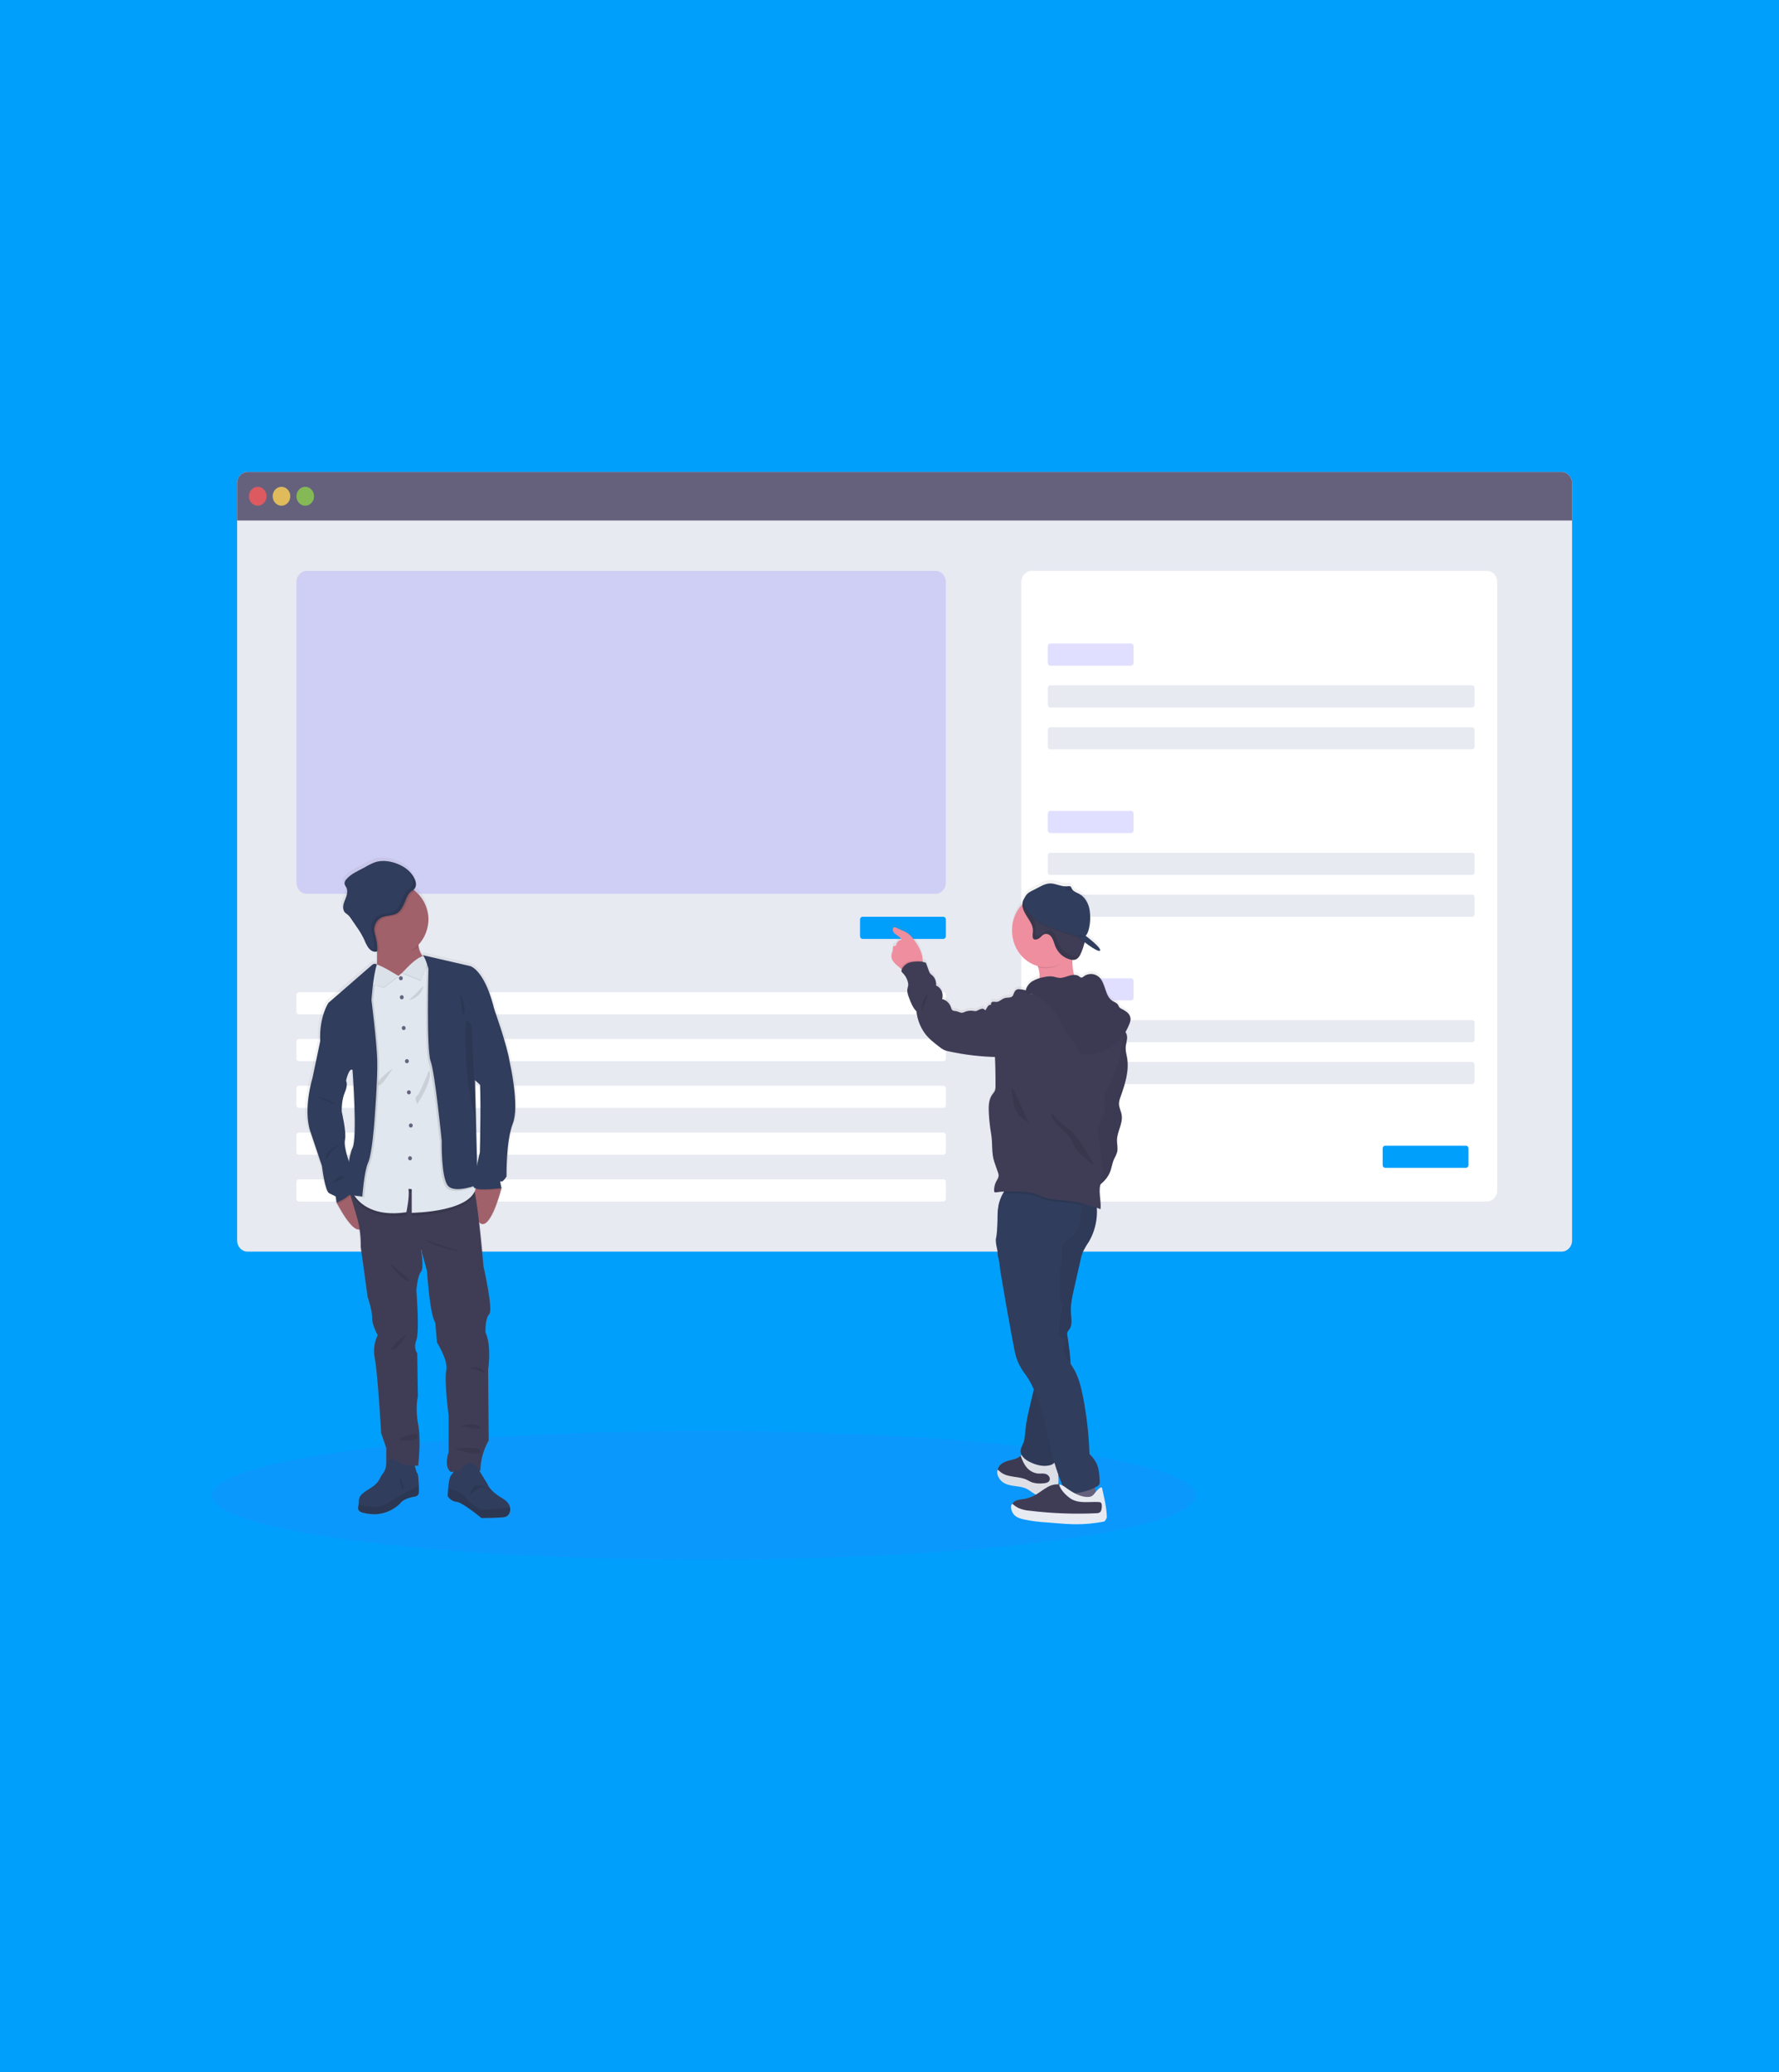 <svg width="705" height="821" viewBox="0 0 705 821" fill="none" xmlns="http://www.w3.org/2000/svg">
<rect width="705" height="821" fill="#009FFC"/>
<g clip-path="url(#clip0)">
<path opacity="0.1" d="M278.916 617.956C386.591 617.956 473.878 606.527 473.878 592.429C473.878 578.331 386.591 566.901 278.916 566.901C171.241 566.901 83.953 578.331 83.953 592.429C83.953 606.527 171.241 617.956 278.916 617.956Z" fill="#6C63FF"/>
<path d="M618.903 187H98.069C95.805 187 93.971 188.964 93.971 191.386V491.477C93.971 493.9 95.805 495.864 98.069 495.864H618.903C621.166 495.864 623 493.9 623 491.477V191.386C623 188.964 621.166 187 618.903 187Z" fill="#E8EAF2"/>
<path d="M622.995 191.386V206.214H93.965V191.386C93.965 190.81 94.071 190.239 94.277 189.707C94.484 189.174 94.786 188.69 95.167 188.283C95.548 187.875 96 187.552 96.498 187.332C96.996 187.112 97.529 186.999 98.068 187H618.897C619.435 186.999 619.968 187.112 620.466 187.332C620.963 187.553 621.415 187.876 621.796 188.283C622.177 188.691 622.478 189.174 622.684 189.707C622.89 190.239 622.995 190.81 622.995 191.386Z" fill="#65617D"/>
<path opacity="0.8" d="M102.133 200.349C104.062 200.349 105.626 198.675 105.626 196.61C105.626 194.545 104.062 192.872 102.133 192.872C100.204 192.872 98.641 194.545 98.641 196.61C98.641 198.675 100.204 200.349 102.133 200.349Z" fill="#FA5959"/>
<path opacity="0.8" d="M111.545 200.349C113.474 200.349 115.038 198.675 115.038 196.61C115.038 194.545 113.474 192.872 111.545 192.872C109.616 192.872 108.053 194.545 108.053 196.61C108.053 198.675 109.616 200.349 111.545 200.349Z" fill="#FED253"/>
<path opacity="0.8" d="M120.961 200.349C122.89 200.349 124.454 198.675 124.454 196.61C124.454 194.545 122.89 192.872 120.961 192.872C119.032 192.872 117.469 194.545 117.469 196.61C117.469 198.675 119.032 200.349 120.961 200.349Z" fill="#8CCF4D"/>
<path opacity="0.2" d="M370.743 226.174H121.567C119.303 226.174 117.469 228.138 117.469 230.561V349.717C117.469 352.14 119.303 354.104 121.567 354.104H370.743C373.006 354.104 374.841 352.14 374.841 349.717V230.561C374.841 228.138 373.006 226.174 370.743 226.174Z" fill="#6C63FF"/>
<path d="M373.828 393.112H118.481C117.922 393.112 117.469 393.597 117.469 394.196V400.807C117.469 401.405 117.922 401.89 118.481 401.89H373.828C374.387 401.89 374.841 401.405 374.841 400.807V394.196C374.841 393.597 374.387 393.112 373.828 393.112Z" fill="white"/>
<path d="M373.828 411.644H118.481C117.922 411.644 117.469 412.129 117.469 412.728V419.339C117.469 419.937 117.922 420.423 118.481 420.423H373.828C374.387 420.423 374.841 419.937 374.841 419.339V412.728C374.841 412.129 374.387 411.644 373.828 411.644Z" fill="white"/>
<path d="M373.828 430.17H118.481C117.922 430.17 117.469 430.655 117.469 431.254V437.865C117.469 438.464 117.922 438.949 118.481 438.949H373.828C374.387 438.949 374.841 438.464 374.841 437.865V431.254C374.841 430.655 374.387 430.17 373.828 430.17Z" fill="white"/>
<path d="M373.828 448.702H118.481C117.922 448.702 117.469 449.188 117.469 449.786V456.397C117.469 456.996 117.922 457.481 118.481 457.481H373.828C374.387 457.481 374.841 456.996 374.841 456.397V449.786C374.841 449.188 374.387 448.702 373.828 448.702Z" fill="white"/>
<path d="M373.828 467.229H118.481C117.922 467.229 117.469 467.714 117.469 468.312V474.924C117.469 475.522 117.922 476.007 118.481 476.007H373.828C374.387 476.007 374.841 475.522 374.841 474.924V468.312C374.841 467.714 374.387 467.229 373.828 467.229Z" fill="white"/>
<path d="M589.231 226.174H408.844C406.581 226.174 404.746 228.138 404.746 230.561V471.621C404.746 474.043 406.581 476.007 408.844 476.007H589.231C591.495 476.007 593.329 474.043 593.329 471.621V230.561C593.329 228.138 591.495 226.174 589.231 226.174Z" fill="white"/>
<path opacity="0.2" d="M448.226 254.958H416.237C415.678 254.958 415.225 255.444 415.225 256.042V262.653C415.225 263.252 415.678 263.737 416.237 263.737H448.226C448.785 263.737 449.239 263.252 449.239 262.653V256.042C449.239 255.444 448.785 254.958 448.226 254.958Z" fill="#6C63FF"/>
<path d="M583.362 271.535H416.237C415.678 271.535 415.225 272.021 415.225 272.619V279.23C415.225 279.829 415.678 280.314 416.237 280.314H583.362C583.921 280.314 584.374 279.829 584.374 279.23V272.619C584.374 272.021 583.921 271.535 583.362 271.535Z" fill="#E8EAF2"/>
<path d="M583.362 288.118H416.237C415.678 288.118 415.225 288.603 415.225 289.202V295.813C415.225 296.411 415.678 296.897 416.237 296.897H583.362C583.921 296.897 584.374 296.411 584.374 295.813V289.202C584.374 288.603 583.921 288.118 583.362 288.118Z" fill="#E8EAF2"/>
<path opacity="0.2" d="M448.226 321.271H416.237C415.678 321.271 415.225 321.757 415.225 322.355V328.966C415.225 329.565 415.678 330.05 416.237 330.05H448.226C448.785 330.05 449.239 329.565 449.239 328.966V322.355C449.239 321.757 448.785 321.271 448.226 321.271Z" fill="#6C63FF"/>
<path d="M583.362 337.854H416.237C415.678 337.854 415.225 338.339 415.225 338.938V345.549C415.225 346.147 415.678 346.633 416.237 346.633H583.362C583.921 346.633 584.374 346.147 584.374 345.549V338.938C584.374 338.339 583.921 337.854 583.362 337.854Z" fill="#E8EAF2"/>
<path d="M583.362 354.431H416.237C415.678 354.431 415.225 354.916 415.225 355.514V362.126C415.225 362.724 415.678 363.209 416.237 363.209H583.362C583.921 363.209 584.374 362.724 584.374 362.126V355.514C584.374 354.916 583.921 354.431 583.362 354.431Z" fill="#E8EAF2"/>
<path opacity="0.2" d="M448.226 387.59H416.237C415.678 387.59 415.225 388.075 415.225 388.674V395.285C415.225 395.884 415.678 396.369 416.237 396.369H448.226C448.785 396.369 449.239 395.884 449.239 395.285V388.674C449.239 388.075 448.785 387.59 448.226 387.59Z" fill="#6C63FF"/>
<path d="M583.362 404.167H416.237C415.678 404.167 415.225 404.652 415.225 405.251V411.862C415.225 412.46 415.678 412.946 416.237 412.946H583.362C583.921 412.946 584.374 412.46 584.374 411.862V405.251C584.374 404.652 583.921 404.167 583.362 404.167Z" fill="#E8EAF2"/>
<path d="M583.362 420.744H416.237C415.678 420.744 415.225 421.229 415.225 421.827V428.439C415.225 429.037 415.678 429.522 416.237 429.522H583.362C583.921 429.522 584.374 429.037 584.374 428.439V421.827C584.374 421.229 583.921 420.744 583.362 420.744Z" fill="#E8EAF2"/>
<path d="M580.935 453.903H548.946C548.387 453.903 547.934 454.388 547.934 454.987V461.598C547.934 462.196 548.387 462.682 548.946 462.682H580.935C581.495 462.682 581.948 462.196 581.948 461.598V454.987C581.948 454.388 581.495 453.903 580.935 453.903Z" fill="#009FFC"/>
<path d="M373.83 363.209H341.841C341.281 363.209 340.828 363.695 340.828 364.293V370.904C340.828 371.503 341.281 371.988 341.841 371.988H373.83C374.389 371.988 374.842 371.503 374.842 370.904V364.293C374.842 363.695 374.389 363.209 373.83 363.209Z" fill="#009FFC"/>
<path d="M353.801 379.465C354.306 380.205 354.911 380.86 355.596 381.409C356.046 381.805 356.501 382.206 356.978 382.556L357.396 382.854C357.379 382.879 357.365 382.906 357.353 382.934C357.24 383.152 357.197 383.404 357.23 383.651C357.332 383.949 357.52 384.206 357.765 384.385C358.88 385.493 359.632 386.957 359.908 388.559C360.074 389.488 359.49 390.48 359.528 391.426C359.612 392.351 359.842 393.255 360.208 394.098C360.936 396.088 361.713 398.146 363.175 399.597C363.52 402.792 364.67 405.826 366.502 408.376C368.039 410.486 370.091 412.074 372.11 413.639C372.75 414.188 373.448 414.656 374.189 415.033C374.854 415.293 375.541 415.485 376.24 415.606C382.171 416.894 388.194 417.634 394.243 417.819C394.415 421.673 394.488 425.53 394.463 429.39C394.496 430.025 394.412 430.66 394.217 431.26C393.917 431.824 393.557 432.349 393.145 432.825C391.758 434.798 391.688 437.464 391.806 439.929C391.942 442.815 392.255 445.689 392.744 448.53C393.37 452.166 392.797 456.185 394.002 459.643C394.479 461.007 394.956 462.378 395.427 463.742C395.587 464.125 395.683 464.534 395.711 464.952C395.711 465.853 395.176 466.615 394.747 467.395C394.152 468.529 393.863 469.817 393.911 471.116C393.906 471.263 393.942 471.409 394.013 471.535C394.168 471.758 394.485 471.741 394.747 471.695C395.813 471.532 396.885 471.427 397.961 471.38C397.764 471.637 397.585 471.91 397.425 472.194C397.168 472.676 396.941 473.176 396.745 473.691C396.36 474.549 396.057 475.446 395.84 476.369C395.801 476.502 395.77 476.638 395.749 476.776C395.69 477.051 395.636 477.349 395.593 477.607C395.364 479.235 395.271 480.881 395.315 482.527C395.165 485.594 395.02 488.794 394.742 489.734C394.351 491.059 394.838 493.175 395.32 495.199C395.345 496.595 395.581 497.977 396.017 499.293C396.055 500.744 396.211 502.188 396.483 503.61C398.136 513.591 399.9 523.555 401.775 533.501C401.941 534.362 402.102 535.222 402.31 536.07C403.007 538.835 404.227 541.417 405.894 543.656C407.36 545.641 408.617 547.793 409.644 550.072C409.536 550.611 409.424 551.156 409.301 551.695C408.229 556.454 406.858 561.145 406.371 566.03C406.178 567.968 406.124 569.964 405.407 571.764C405.042 572.676 404.507 573.541 404.432 574.533C404.389 575.161 404.527 575.788 404.828 576.328L404.474 576.638L404.276 576.81C402.916 577.957 401.095 578.203 399.418 578.673C397.741 579.144 395.942 580.084 395.422 581.867C395.388 581.978 395.361 582.091 395.342 582.205C395.036 583.845 395.963 585.588 397.27 586.552C398.663 587.578 400.398 587.894 402.091 588.129C403.784 588.364 405.498 588.53 407.014 589.338C408.326 590.032 409.429 591.173 410.817 591.678L411.068 591.752C410.752 591.953 410.442 592.148 410.115 592.326C408.678 593.121 407.126 593.651 405.524 593.891C403.917 594.126 401.978 594.241 401.148 595.749C400.468 596.993 400.961 598.679 401.941 599.665C402.921 600.651 404.282 601.087 405.594 601.385C408.599 602.016 411.642 602.42 414.7 602.595L417.668 602.842C420.566 603.077 423.469 603.318 426.383 603.329C429.975 603.342 433.56 603.008 437.096 602.332C437.236 602.344 437.376 602.323 437.507 602.268C437.638 602.213 437.755 602.127 437.85 602.017C437.945 601.906 438.014 601.773 438.053 601.629C438.093 601.485 438.101 601.333 438.076 601.185C438.013 597.289 437.571 593.411 436.758 589.614C436.512 588.467 435.06 590.032 434.252 591.013C434.139 590.439 434.021 589.866 433.882 589.333L434.519 589.012C435.006 588.813 435.417 588.445 435.687 587.968C435.817 587.583 435.859 587.17 435.81 586.764C435.693 584.264 435.548 581.672 434.439 579.476C433.716 578.162 432.813 576.972 431.761 575.944C431.508 568.081 430.612 560.257 429.083 552.561C428.263 548.645 427.245 544.683 425.129 541.368C424.862 540.956 424.594 540.543 424.288 540.124C424.06 536.357 423.634 532.607 423.014 528.891C422.89 528.401 422.89 527.885 423.014 527.395C423.216 526.974 423.476 526.587 423.785 526.248C425.06 524.488 424.54 521.988 424.39 519.763C424.181 516.575 424.883 513.404 425.585 510.29L428.172 498.771C428.383 497.679 428.688 496.61 429.083 495.577C429.763 494.178 430.542 492.836 431.413 491.563C433.829 487.488 434.966 482.693 434.659 477.877C435.152 478.066 435.639 478.255 436.121 478.45C436.485 475.233 435.216 471.569 436.121 468.559C437.68 467.344 438.937 465.74 439.785 463.886C440.497 462.166 440.696 460.273 441.44 458.588C441.858 457.636 442.447 456.764 442.694 455.721C443.058 454.195 442.597 452.59 442.619 451.013C442.667 447.573 444.986 444.402 444.488 441.019C444.247 439.413 443.374 437.917 443.417 436.288C443.489 435.405 443.697 434.541 444.033 433.731C445.8 428.737 447.531 423.41 446.631 418.163C446.4 416.816 445.993 415.48 446.063 414.115C446.138 412.55 446.829 411.03 446.598 409.477C446.512 408.886 446.289 408.329 445.95 407.854C446.582 406.815 447.12 405.715 447.557 404.568C447.847 403.911 447.992 403.191 447.98 402.464C447.919 401.969 447.765 401.493 447.527 401.063C447.29 400.634 446.974 400.26 446.598 399.964C445.843 399.385 445.035 398.888 444.188 398.479C443.922 398.352 443.684 398.169 443.486 397.94C443.335 397.681 443.203 397.411 443.09 397.131C442.619 396.254 441.59 395.985 440.787 395.451C437.867 393.542 438.146 388.628 435.655 386.117C434.807 385.303 433.725 384.824 432.588 384.76C431.451 384.695 430.328 385.048 429.404 385.761C429.169 386.018 428.859 386.182 428.525 386.225C428.203 386.156 427.907 385.986 427.674 385.738C427.054 385.291 426.315 385.072 425.569 385.113C425.111 383.157 424.912 381.142 424.979 379.127H425.204C425.499 379.137 425.793 379.1 426.078 379.018C427.358 378.622 428.086 377.2 428.611 375.881C429.064 374.766 429.44 373.616 429.736 372.441C429.763 372.326 429.784 372.217 429.811 372.103C432.264 373.949 435.114 375.881 435.8 375.474C437.053 374.735 430.175 369.494 430.175 369.494C430.984 368.725 431.434 367.338 431.638 366.111C432.124 363.673 432.142 361.154 431.691 358.708C431.156 356.294 429.8 353.995 427.743 352.865C426.833 352.361 425.729 352.017 425.065 351.243C424.964 351.128 424.876 351.001 424.803 350.864C424.766 350.799 424.732 350.732 424.701 350.664C424.631 350.45 424.533 350.247 424.412 350.062C424.037 349.591 423.34 349.735 422.805 349.809H422.617H422.467H422.312C420.271 349.855 418.294 348.634 416.232 348.634C413.972 348.634 412.043 350.039 410.056 351.002C409.654 351.197 409.274 351.375 408.915 351.575C407.667 352.2 406.687 352.86 406.06 354.362C405.664 354.86 405.38 355.448 405.23 356.082C405.168 356.372 405.132 356.668 405.123 356.965C403.407 358.783 402.171 361.055 401.541 363.549C400.91 366.044 400.907 368.673 401.532 371.169C402.157 373.665 403.388 375.94 405.099 377.762C406.811 379.585 408.942 380.891 411.277 381.547C411.326 381.69 411.379 381.833 411.422 381.982C411.831 383.3 412.032 384.682 412.017 386.071C412.017 386.168 412.017 386.266 412.017 386.369C410.977 386.632 409.981 387.065 409.065 387.653C407.896 388.393 407.012 389.553 406.569 390.927C406.542 391.036 406.515 391.139 406.494 391.237C405.767 390.981 405.009 390.842 404.244 390.824C403.899 390.772 403.548 390.8 403.214 390.907C402.88 391.014 402.572 391.197 402.31 391.443C402.135 391.676 402.01 391.949 401.946 392.24C401.684 392.498 401.636 392.951 401.448 393.295C400.875 394.373 399.38 394.018 398.234 394.316C397.013 394.637 396.049 395.864 394.795 395.87C394.317 395.791 393.831 395.772 393.349 395.813C392.878 395.939 392.508 396.633 392.867 396.959C392.585 396.928 392.301 396.981 392.045 397.113C391.79 397.245 391.574 397.449 391.421 397.705C391.072 398.186 390.847 398.76 390.462 399.213C390.297 398.966 390.068 398.775 389.804 398.665C389.539 398.555 389.25 398.53 388.973 398.594C388.418 398.724 387.886 398.949 387.398 399.259C387.18 399.383 386.945 399.471 386.701 399.517C386.417 399.536 386.132 399.509 385.855 399.436C384.51 399.196 383.128 399.396 381.891 400.01C380.82 400.583 379.749 399.545 378.549 399.465C378.109 399.491 377.676 399.346 377.327 399.058C377.102 398.757 376.944 398.403 376.867 398.026C376.597 397.198 376.133 396.458 375.52 395.877C374.906 395.295 374.164 394.892 373.364 394.706C373.676 393.651 373.602 392.508 373.158 391.509C372.713 390.509 371.931 389.728 370.969 389.322C371.047 388.565 370.951 387.8 370.69 387.093C370.429 386.385 370.01 385.757 369.469 385.262C369.205 385.073 368.954 384.862 368.719 384.631C368.401 384.229 368.164 383.761 368.023 383.255C367.666 382.254 367.309 381.25 366.952 380.245C366.486 380.142 366.116 379.935 365.672 379.855C365.672 379.752 365.672 379.649 365.672 379.545C365.658 378.516 365.495 377.494 365.19 376.518C364.643 374.933 363.878 373.444 362.918 372.103C361.906 370.583 360.776 369.092 359.271 368.175C358.767 367.887 358.249 367.63 357.717 367.407L354.98 366.197C354.823 366.118 354.654 366.071 354.482 366.059C353.743 366.059 353.609 367.275 354.026 367.928C354.862 369.242 356.737 369.609 357.267 371.099C356.822 371.116 356.393 371.283 356.042 371.576C355.69 371.87 355.435 372.275 355.312 372.734C355.291 372.976 355.2 373.205 355.05 373.387C354.809 373.599 354.428 373.479 354.155 373.639C353.668 373.915 353.882 374.695 353.828 375.285C353.71 375.797 353.544 376.295 353.33 376.77C353.215 377.228 353.197 377.709 353.279 378.175C353.361 378.642 353.539 379.083 353.801 379.465ZM419.419 584.895L419.355 583.989C419.414 584.149 419.468 584.316 419.526 584.476C420.009 585.829 420.544 587.167 421.133 588.49L421.032 588.438C420.617 588.234 420.177 588.099 419.725 588.037C419.607 588.037 419.484 588.008 419.36 588.002C419.519 586.975 419.539 585.928 419.419 584.895Z" fill="url(#paint0_linear)"/>
<path d="M412 387.24C411.947 389.379 411.272 391.455 411.165 393.588C417.057 393.903 422.858 390.847 428.681 391.782C427.074 390.635 426.185 388.622 425.67 386.621C425.017 384.039 424.823 381.349 425.097 378.691C425.112 378.543 425.135 378.395 425.167 378.25C425.386 377.206 425.944 375.727 425.794 374.901C425.595 373.811 424.637 374.029 423.774 374.092C421.14 374.304 418.519 374.666 415.921 375.176C415.241 375.302 408.647 377.063 408.551 376.896C409.707 378.886 410.663 381 411.406 383.204C411.811 384.505 412.012 385.869 412 387.24Z" fill="#EE8E9E"/>
<path d="M353.801 380.629C354.304 381.37 354.909 382.026 355.595 382.573C356.045 382.963 356.501 383.364 356.977 383.72C357.833 384.423 358.852 384.865 359.923 384.998C361.322 385.101 364.3 384.218 365.173 382.934C365.538 382.288 365.712 381.538 365.671 380.784C365.657 379.76 365.494 378.744 365.189 377.774C364.642 376.194 363.877 374.711 362.918 373.376C361.905 371.868 360.775 370.382 359.27 369.471C358.768 369.182 358.249 368.927 357.717 368.708L354.979 367.493C354.823 367.413 354.654 367.367 354.481 367.355C353.742 367.355 353.608 368.565 354.026 369.213C354.862 370.52 356.736 370.887 357.267 372.372C356.822 372.384 356.392 372.549 356.041 372.84C355.689 373.132 355.433 373.537 355.312 373.995C355.291 374.237 355.199 374.466 355.049 374.649C354.808 374.855 354.428 374.74 354.154 374.895C353.667 375.17 353.881 375.95 353.828 376.535C353.708 377.045 353.541 377.54 353.33 378.014C353.223 378.46 353.209 378.926 353.291 379.378C353.372 379.83 353.547 380.258 353.801 380.629Z" fill="#EE8E9E"/>
<path d="M434.952 595.13C434.497 594.648 433.758 594.728 433.126 594.837C429.72 595.405 426.278 595.694 422.831 595.703C422.402 593.455 423.65 591.265 424.052 589.012C424.107 588.42 424.245 587.84 424.459 587.291C424.946 586.294 426.066 585.841 427.062 585.611C428.91 585.193 431.803 584.465 432.837 586.454C434.074 588.88 434.47 592.429 434.952 595.13Z" fill="#65617D"/>
<path d="M397.313 586.603C398.706 587.624 400.441 587.939 402.134 588.174C403.827 588.41 405.541 588.576 407.057 589.373C408.369 590.067 409.472 591.202 410.86 591.701C412.151 592.082 413.511 592.106 414.813 591.77C416.372 591.454 418.027 590.846 418.873 589.407C419.623 588.123 419.543 586.5 419.441 584.992C419.318 583.272 419.205 581.552 419.087 579.872C419.09 579.438 418.987 579.011 418.787 578.633C417.663 576.873 414.92 579.367 413.431 579.367C411.106 579.367 408.61 578.014 406.933 576.363C406.786 576.2 406.616 576.063 406.43 575.955C405.766 575.64 405.107 576.225 404.518 576.741L404.319 576.913C402.959 578.06 401.138 578.301 399.461 578.765C397.784 579.23 395.985 580.17 395.465 581.942C395.431 582.054 395.404 582.169 395.385 582.286C395.079 583.914 396.006 585.652 397.313 586.603Z" fill="#3F3D56"/>
<path opacity="0.05" d="M397.313 586.603C398.706 587.624 400.441 587.939 402.134 588.174C403.827 588.41 405.541 588.576 407.057 589.373C408.369 590.067 409.472 591.202 410.86 591.701C412.151 592.082 413.511 592.106 414.813 591.77C416.372 591.454 418.027 590.846 418.873 589.407C419.623 588.123 419.543 586.5 419.441 584.992C419.318 583.272 419.205 581.552 419.087 579.872C419.09 579.438 418.987 579.011 418.787 578.633C417.663 576.873 414.92 579.367 413.431 579.367C411.106 579.367 408.61 578.014 406.933 576.363C406.786 576.2 406.616 576.063 406.43 575.955C405.766 575.64 405.107 576.225 404.518 576.741L404.319 576.913C402.959 578.06 401.138 578.301 399.461 578.765C397.784 579.23 395.985 580.17 395.465 581.942C395.431 582.054 395.404 582.169 395.385 582.286C395.079 583.914 396.006 585.652 397.313 586.603Z" fill="black"/>
<path d="M397.313 587.177C398.706 588.197 400.441 588.513 402.134 588.748C403.827 588.983 405.541 589.149 407.057 589.946C408.369 590.64 409.472 591.775 410.86 592.274C412.151 592.655 413.511 592.679 414.813 592.343C416.471 591.966 417.927 590.913 418.873 589.407C419.623 588.123 419.543 586.5 419.441 584.992C419.318 583.272 419.205 581.552 419.087 579.872C419.09 579.438 418.987 579.011 418.787 578.633C417.663 576.873 414.92 579.367 413.431 579.367C411.106 579.367 408.61 578.014 406.933 576.363C406.786 576.2 406.616 576.063 406.43 575.955C405.766 575.64 405.107 576.225 404.518 576.741C404.899 578.017 405.439 579.232 406.125 580.353C406.686 581.298 407.437 582.096 408.323 582.692C409.208 583.287 410.207 583.663 411.245 583.794C412.285 583.874 413.351 583.656 414.358 583.943C415.365 584.229 416.297 585.33 415.965 586.374C415.632 587.418 414.384 587.618 413.372 587.676C411.959 587.849 410.527 587.74 409.151 587.354C408.326 587.062 407.544 586.575 406.773 586.208C403.361 584.7 399.059 585.543 396.247 582.991C395.98 582.729 395.691 582.492 395.385 582.286C394.645 583.937 396.006 586.225 397.313 587.177Z" fill="#E8EAF2"/>
<path opacity="0.05" d="M397.313 587.177C398.706 588.197 400.441 588.513 402.134 588.748C403.827 588.983 405.541 589.149 407.057 589.946C408.369 590.64 409.472 591.775 410.86 592.274C412.151 592.655 413.511 592.679 414.813 592.343C416.471 591.966 417.927 590.913 418.873 589.407C419.623 588.123 419.543 586.5 419.441 584.992C419.318 583.272 419.205 581.552 419.087 579.872C419.09 579.438 418.987 579.011 418.787 578.633C417.663 576.873 414.92 579.367 413.431 579.367C411.106 579.367 408.61 578.014 406.933 576.363C406.786 576.2 406.616 576.063 406.43 575.955C405.766 575.64 405.107 576.225 404.518 576.741C404.899 578.017 405.439 579.232 406.125 580.353C406.686 581.298 407.437 582.096 408.323 582.692C409.208 583.287 410.207 583.663 411.245 583.794C412.285 583.874 413.351 583.656 414.358 583.943C415.365 584.229 416.297 585.33 415.965 586.374C415.632 587.418 414.384 587.618 413.372 587.676C411.959 587.849 410.527 587.74 409.151 587.354C408.326 587.062 407.544 586.575 406.773 586.208C403.361 584.7 399.059 585.543 396.247 582.991C395.98 582.729 395.691 582.492 395.385 582.286C394.645 583.937 396.006 586.225 397.313 587.177Z" fill="black"/>
<path d="M434.288 475.566C435.373 481.272 434.342 487.207 431.411 492.114C430.54 493.386 429.761 494.728 429.081 496.128C428.687 497.154 428.382 498.218 428.171 499.304L425.583 510.772C424.882 513.869 424.18 517.022 424.389 520.193C424.539 522.406 425.058 524.895 423.784 526.644C423.476 526.984 423.216 527.37 423.012 527.79C422.889 528.279 422.889 528.793 423.012 529.281C424.319 537.601 425.289 546.3 422.927 554.35C420.784 561.649 420.661 569.734 418.839 577.125C418.691 578.065 418.3 578.941 417.709 579.654C417.221 580.09 416.636 580.386 416.011 580.514C413.333 581.202 410.494 580.399 407.976 579.155C406.219 578.283 404.323 576.753 404.473 574.683C404.548 573.702 405.084 572.836 405.448 571.93C406.166 570.153 406.219 568.163 406.412 566.236C406.9 561.403 408.292 556.73 409.342 551.999C410.392 547.269 411.11 542.326 410.221 537.555C408.402 527.689 405.487 518.091 401.538 508.966C401.367 508.481 401.096 508.044 400.745 507.687C400.341 507.436 399.958 507.148 399.599 506.827C399.317 506.378 399.134 505.866 399.063 505.331C398.672 503.823 397.51 502.71 396.728 501.38C394.756 498.031 395.383 493.742 395.458 489.786C395.528 485.944 395.008 482.062 395.597 478.267C396.187 474.471 398.217 470.589 401.634 469.402C403.327 468.828 405.159 468.949 406.932 469.132C416.359 470.13 425.476 471.953 434.288 475.566Z" fill="#303D5C"/>
<path opacity="0.05" d="M434.288 475.566C435.373 481.272 434.342 487.207 431.411 492.114C430.54 493.386 429.761 494.728 429.081 496.128C428.687 497.154 428.382 498.218 428.171 499.304L425.583 510.772C424.882 513.869 424.18 517.022 424.389 520.193C424.539 522.406 425.058 524.895 423.784 526.644C423.476 526.984 423.216 527.37 423.012 527.79C422.889 528.279 422.889 528.793 423.012 529.281C424.319 537.601 425.289 546.3 422.927 554.35C420.784 561.649 420.661 569.734 418.839 577.125C418.691 578.065 418.3 578.941 417.709 579.654C417.221 580.09 416.636 580.386 416.011 580.514C413.333 581.202 410.494 580.399 407.976 579.155C406.219 578.283 404.323 576.753 404.473 574.683C404.548 573.702 405.084 572.836 405.448 571.93C406.166 570.153 406.219 568.163 406.412 566.236C406.9 561.403 408.292 556.73 409.342 551.999C410.392 547.269 411.11 542.326 410.221 537.555C408.402 527.689 405.487 518.091 401.538 508.966C401.367 508.481 401.096 508.044 400.745 507.687C400.341 507.436 399.958 507.148 399.599 506.827C399.317 506.378 399.134 505.866 399.063 505.331C398.672 503.823 397.51 502.71 396.728 501.38C394.756 498.031 395.383 493.742 395.458 489.786C395.528 485.944 395.008 482.062 395.597 478.267C396.187 474.471 398.217 470.589 401.634 469.402C403.327 468.828 405.159 468.949 406.932 469.132C416.359 470.13 425.476 471.953 434.288 475.566Z" fill="black"/>
<path d="M396.059 499.683C396.09 501.178 396.248 502.667 396.53 504.132C398.183 514.071 399.947 523.981 401.822 533.863C401.988 534.723 402.149 535.583 402.358 536.42C403.054 539.173 404.274 541.742 405.941 543.966C413.741 554.373 414.415 569.482 418.642 582.033C418.931 582.882 419.215 583.754 419.52 584.574C420.284 586.7 421.155 588.781 422.129 590.806C422.243 591.101 422.427 591.358 422.665 591.552C422.929 591.69 423.223 591.749 423.516 591.724C427.323 591.748 431.084 590.834 434.508 589.052C434.994 588.855 435.406 588.49 435.676 588.014C435.805 587.631 435.847 587.22 435.799 586.815C435.681 584.327 435.536 581.752 434.428 579.562C433.703 578.256 432.8 577.074 431.749 576.053C431.497 568.231 430.601 560.449 429.071 552.796C428.251 548.897 427.234 544.958 425.118 541.661C423.559 539.23 421.32 536.827 421.593 533.891C421.716 532.601 422.22 530.996 421.24 530.239C420.811 529.906 420.168 529.866 419.89 529.39C419.772 529.168 419.708 528.918 419.702 528.662C419.5 526.649 419.616 524.613 420.045 522.641C420.404 521.353 420.685 520.041 420.886 518.714C420.982 518.048 420.95 517.368 420.791 516.717C420.633 516.065 420.352 515.455 419.965 514.923C419.911 512.24 419.965 509.459 419.933 506.781C419.833 505.257 419.95 503.726 420.281 502.24C420.474 501.54 420.763 500.87 420.908 500.153C421.443 497.578 420.126 494.493 421.679 492.452C422.327 491.609 423.329 491.185 424.175 490.571C425.839 489.275 427.047 487.417 427.603 485.296C428.152 483.19 428.478 481.024 428.573 478.84C428.618 478.377 428.618 477.91 428.573 477.447C428.543 477.208 428.484 476.975 428.396 476.753C427.914 475.606 426.612 475.136 425.455 474.838C418.104 472.952 410.57 472.009 403.011 472.028C400.215 469.992 398.64 470.721 397.457 472.882C396.801 474.198 396.272 475.581 395.876 477.011C395.341 478.765 395.303 488.565 394.773 490.325C394.103 492.613 396.085 497.286 396.059 499.683Z" fill="#303D5C"/>
<path d="M446.619 410.497C446.823 412.04 446.132 413.553 446.083 415.084C446.014 416.449 446.421 417.773 446.651 419.098C447.551 424.322 445.821 429.614 444.053 434.58C443.718 435.386 443.51 436.246 443.437 437.126C443.389 438.748 444.262 440.233 444.509 441.833C445.007 445.199 442.687 448.364 442.639 451.77C442.639 453.341 443.078 454.935 442.714 456.455C442.38 457.439 441.96 458.387 441.461 459.287C440.716 460.961 440.518 462.865 439.805 464.557C438.525 467.619 435.772 469.614 433.147 471.437C431.658 470.904 430.046 470.291 429.226 468.84C428.865 468.128 428.633 467.35 428.541 466.546C427.973 463.06 428.005 459.499 428.005 455.961C427.956 452.919 428.107 449.876 428.455 446.856C428.991 443.008 430.153 439.304 430.989 435.526C432.06 430.755 432.596 425.83 434.202 421.254C435.643 417.24 437.893 413.628 440.255 410.176C441.161 408.857 441.862 406.971 443.625 407.275C444.374 407.414 445.064 407.799 445.601 408.376C446.137 408.953 446.493 409.694 446.619 410.497Z" fill="#3F3D56"/>
<path opacity="0.05" d="M446.619 410.497C446.823 412.04 446.132 413.553 446.083 415.084C446.014 416.449 446.421 417.773 446.651 419.098C447.551 424.322 445.821 429.614 444.053 434.58C443.718 435.386 443.51 436.246 443.437 437.126C443.389 438.748 444.262 440.233 444.509 441.833C445.007 445.199 442.687 448.364 442.639 451.77C442.639 453.341 443.078 454.935 442.714 456.455C442.38 457.439 441.96 458.387 441.461 459.287C440.716 460.961 440.518 462.865 439.805 464.557C438.525 467.619 435.772 469.614 433.147 471.437C431.658 470.904 430.046 470.291 429.226 468.84C428.865 468.128 428.633 467.35 428.541 466.546C427.973 463.06 428.005 459.499 428.005 455.961C427.956 452.919 428.107 449.876 428.455 446.856C428.991 443.008 430.153 439.304 430.989 435.526C432.06 430.755 432.596 425.83 434.202 421.254C435.643 417.24 437.893 413.628 440.255 410.176C441.161 408.857 441.862 406.971 443.625 407.275C444.374 407.414 445.064 407.799 445.601 408.376C446.137 408.953 446.493 409.694 446.619 410.497Z" fill="black"/>
<path opacity="0.1" d="M408.551 376.873C409.707 378.863 410.663 380.977 411.406 383.181C412.466 383.46 413.554 383.601 414.647 383.599C418.889 383.599 421.894 381.019 424.385 377.756C424.599 376.707 425.944 375.732 425.794 374.889C425.595 373.8 424.637 374.018 423.774 374.081C421.14 374.293 418.519 374.654 415.921 375.165C415.241 375.297 408.647 377.057 408.551 376.873Z" fill="black"/>
<path d="M414.646 383.198C422.152 383.198 428.236 376.685 428.236 368.651C428.236 360.617 422.152 354.104 414.646 354.104C407.141 354.104 401.057 360.617 401.057 368.651C401.057 376.685 407.141 383.198 414.646 383.198Z" fill="#EE8E9E"/>
<path opacity="0.1" d="M397.457 472.882C399.809 472.733 402.176 472.831 404.538 472.934C406.015 472.951 407.487 473.112 408.936 473.416C410.72 473.851 412.391 474.723 414.148 475.268C416.971 476.145 419.944 476.185 422.863 476.489C424.782 476.691 426.689 477.01 428.573 477.447C428.543 477.208 428.484 476.975 428.397 476.753C427.914 475.606 426.613 475.136 425.456 474.838C418.105 472.952 410.571 472.009 403.012 472.028C400.232 469.992 398.657 470.703 397.457 472.882Z" fill="black"/>
<path d="M406.734 392.464C407.329 393.198 408.121 394.006 409 393.771C409.318 393.652 409.616 393.48 409.884 393.261C411.448 392.183 413.371 391.931 415.214 391.633C418.93 391.031 422.601 390.148 426.2 388.989C427.243 388.582 428.337 388.345 429.446 388.284C431.749 388.284 433.79 389.935 435.236 391.856C436.683 393.777 437.7 396.025 439.12 397.969C440.127 399.356 441.327 400.577 442.27 402.017C444.653 405.646 445.162 410.382 444.546 414.769C443.93 419.155 442.296 423.29 440.673 427.384C439.809 429.755 438.751 432.04 437.513 434.213C438.049 437.544 437.77 441.357 436.292 444.345C435.81 445.319 435.22 446.265 435.06 447.355C434.986 448.091 435.015 448.835 435.145 449.562L435.836 454.832C436.045 456.437 436.254 458.043 436.527 459.631C437.025 462.55 437.706 465.715 436.442 468.353C434.931 471.512 436.522 475.56 436.12 479.086C431.869 477.327 427.415 476.195 422.879 475.721C419.96 475.411 416.987 475.371 414.164 474.494C412.407 473.92 410.736 473.077 408.952 472.641C407.503 472.338 406.031 472.176 404.554 472.16C401.297 472.022 398.019 471.879 394.794 472.395C394.532 472.435 394.216 472.458 394.061 472.234C393.99 472.11 393.954 471.967 393.959 471.822C393.911 470.528 394.2 469.245 394.794 468.117C395.207 467.343 395.775 466.581 395.759 465.686C395.73 465.27 395.634 464.863 395.475 464.482L394.05 460.382C392.845 456.942 393.418 452.928 392.791 449.327C392.302 446.501 391.989 443.643 391.854 440.772C391.736 438.318 391.805 435.663 393.193 433.702C393.606 433.231 393.965 432.71 394.264 432.148C394.459 431.552 394.543 430.921 394.51 430.291C394.543 425.382 394.418 420.476 394.136 415.572C395.341 413.278 396.594 410.881 397.805 408.565C399.208 405.864 400.628 403.112 401.195 400.084C401.57 398.077 401.56 396.019 401.828 393.995C401.817 393.675 401.877 393.357 402.002 393.066C402.128 392.775 402.315 392.52 402.55 392.321C402.785 392.123 403.06 391.986 403.353 391.922C403.646 391.858 403.949 391.869 404.238 391.954C405.089 391.988 405.931 392.16 406.734 392.464Z" fill="#3F3D56"/>
<path opacity="0.1" d="M356.977 383.725C357.833 384.429 358.851 384.871 359.923 385.004C361.321 385.107 364.299 384.224 365.172 382.94C365.537 382.294 365.711 381.544 365.67 380.79C365.482 380.722 365.285 380.681 365.086 380.669C363.567 380.484 362.029 380.55 360.528 380.864C359.774 381.026 359.064 381.368 358.451 381.864C357.838 382.361 357.338 382.999 356.987 383.731C356.987 383.731 356.982 383.72 356.977 383.725Z" fill="black"/>
<path d="M402.197 415.187C401.367 416.288 400.504 417.424 399.331 418.054C397.981 418.806 396.391 418.823 394.869 418.788C388.607 418.645 382.37 417.91 376.229 416.592C375.53 416.468 374.843 416.276 374.177 416.019C373.438 415.642 372.74 415.176 372.099 414.631C370.079 413.077 368.028 411.489 366.49 409.39C364.666 406.862 363.52 403.849 363.175 400.675C361.712 399.23 360.936 397.183 360.207 395.205C359.842 394.365 359.612 393.466 359.527 392.544C359.489 391.604 360.062 390.618 359.907 389.677C359.628 388.083 358.877 386.627 357.764 385.526C357.518 385.35 357.33 385.095 357.229 384.798C357.197 384.553 357.24 384.303 357.352 384.087C357.704 383.356 358.205 382.719 358.818 382.223C359.431 381.726 360.14 381.384 360.893 381.22C362.396 380.908 363.935 380.842 365.456 381.025C365.962 381.127 366.46 381.269 366.946 381.449L368.017 384.442C368.158 384.946 368.395 385.412 368.713 385.813C368.948 386.043 369.198 386.254 369.463 386.443C370 386.931 370.417 387.551 370.679 388.251C370.94 388.95 371.038 389.708 370.963 390.457C371.924 390.856 372.706 391.632 373.151 392.627C373.596 393.622 373.67 394.761 373.357 395.812C374.156 395.996 374.898 396.396 375.511 396.975C376.125 397.553 376.589 398.29 376.861 399.115C376.938 399.491 377.095 399.842 377.321 400.142C377.671 400.428 378.103 400.572 378.543 400.549C379.742 400.623 380.792 401.638 381.885 401.088C383.122 400.474 384.504 400.274 385.849 400.514C386.126 400.581 386.411 400.608 386.695 400.595C386.939 400.548 387.174 400.461 387.392 400.337C387.881 400.029 388.413 399.805 388.966 399.671C389.244 399.61 389.532 399.635 389.797 399.745C390.061 399.855 390.29 400.045 390.455 400.291C390.841 399.843 391.066 399.27 391.414 398.788C391.569 398.535 391.785 398.331 392.04 398.201C392.295 398.07 392.579 398.018 392.861 398.049C392.502 397.705 392.861 397.017 393.343 396.902C393.825 396.864 394.31 396.883 394.789 396.959C396.042 396.959 397.007 395.732 398.228 395.411C399.353 395.119 400.847 395.468 401.442 394.396C401.645 394.018 401.688 393.502 402.036 393.249C402.27 393.124 402.538 393.092 402.792 393.158C403.59 393.266 404.365 393.518 405.084 393.903C406.263 398.829 405.62 403.943 404.747 408.943C404.418 411.226 403.539 413.378 402.197 415.187Z" fill="#3F3D56"/>
<path opacity="0.1" d="M402.23 432.859L408.084 445.474C407.452 444.327 406.118 443.851 405.063 443.106C403.726 442.072 402.717 440.623 402.176 438.955C401.645 437.293 401.275 435.577 401.073 433.834C400.955 433.032 400.703 431.908 401.073 431.185C401.742 431.334 401.956 432.252 402.23 432.859Z" fill="black"/>
<path opacity="0.1" d="M419.071 443.57C420.395 444.97 422.007 445.996 423.464 447.234C426.855 450.101 429.276 454.115 431.638 457.997C432.307 459.013 432.867 460.105 433.309 461.254C433.031 461.506 432.618 461.254 432.345 460.984L427.749 456.661C427.185 456.169 426.671 455.613 426.217 455.004C425.419 453.857 425.065 452.418 424.342 451.214C423.552 450.058 422.61 449.031 421.546 448.163C420.475 447.194 415.654 442.808 416.822 441.099C417.679 441.564 418.375 442.831 419.071 443.57Z" fill="black"/>
<path d="M409.032 388.811C410.539 387.918 412.188 387.335 413.896 387.091C414.909 386.844 415.951 386.765 416.986 386.856C417.945 386.982 418.861 387.378 419.825 387.429C421.175 387.51 422.472 386.925 423.779 386.541C425.086 386.157 426.591 386.013 427.689 386.856C427.922 387.104 428.218 387.274 428.54 387.343C428.874 387.3 429.184 387.136 429.419 386.879C430.344 386.17 431.467 385.82 432.603 385.884C433.739 385.949 434.82 386.425 435.67 387.235C438.161 389.735 437.882 394.62 440.802 396.518C441.605 397.04 442.634 397.315 443.105 398.192C443.223 398.483 443.363 398.763 443.523 399.029C443.719 399.258 443.958 399.44 444.224 399.562C445.073 399.969 445.88 400.467 446.635 401.048C447.01 401.34 447.326 401.711 447.563 402.137C447.801 402.564 447.955 403.038 448.017 403.53C448.028 404.254 447.884 404.97 447.594 405.623C446.163 409.374 443.683 412.559 440.494 414.742C437.306 416.924 433.564 417.997 429.783 417.814C429.112 417.848 428.452 417.627 427.919 417.189C427.64 416.851 427.418 416.463 427.266 416.042C425.889 412.963 423.312 410.686 421.673 407.756C420.698 406.007 420.066 404.058 419.059 402.338C417.517 399.729 415.176 397.802 412.883 395.939C411.592 394.884 410.151 393.777 408.528 393.851C407.082 393.915 406.027 394.001 406.557 392.097C406.991 390.722 407.868 389.557 409.032 388.811Z" fill="#3F3D56"/>
<path opacity="0.05" d="M409.032 388.811C410.539 387.918 412.188 387.335 413.896 387.091C414.909 386.844 415.951 386.765 416.986 386.856C417.945 386.982 418.861 387.378 419.825 387.429C421.175 387.51 422.472 386.925 423.779 386.541C425.086 386.157 426.591 386.013 427.689 386.856C427.922 387.104 428.218 387.274 428.54 387.343C428.874 387.3 429.184 387.136 429.419 386.879C430.344 386.17 431.467 385.82 432.603 385.884C433.739 385.949 434.82 386.425 435.67 387.235C438.161 389.735 437.882 394.62 440.802 396.518C441.605 397.04 442.634 397.315 443.105 398.192C443.223 398.483 443.363 398.763 443.523 399.029C443.719 399.258 443.958 399.44 444.224 399.562C445.073 399.969 445.88 400.467 446.635 401.048C447.01 401.34 447.326 401.711 447.563 402.137C447.801 402.564 447.955 403.038 448.017 403.53C448.028 404.254 447.884 404.97 447.594 405.623C446.163 409.374 443.683 412.559 440.494 414.742C437.306 416.924 433.564 417.997 429.783 417.814C429.112 417.848 428.452 417.627 427.919 417.189C427.64 416.851 427.418 416.463 427.266 416.042C425.889 412.963 423.312 410.686 421.673 407.756C420.698 406.007 420.066 404.058 419.059 402.338C417.517 399.729 415.176 397.802 412.883 395.939C411.592 394.884 410.151 393.777 408.528 393.851C407.082 393.915 406.027 394.001 406.557 392.097C406.991 390.722 407.868 389.557 409.032 388.811Z" fill="black"/>
<path d="M401.955 599.665C402.941 600.651 404.296 601.082 405.609 601.385C408.614 602.014 411.657 602.416 414.715 602.59L417.682 602.83C420.58 603.065 423.483 603.306 426.397 603.318C429.989 603.332 433.575 603 437.111 602.326C437.251 602.341 437.393 602.321 437.524 602.267C437.656 602.213 437.774 602.127 437.87 602.016C437.965 601.904 438.034 601.771 438.073 601.625C438.111 601.48 438.117 601.327 438.091 601.179C438.028 597.304 437.586 593.447 436.773 589.671C436.436 588.117 433.838 591.598 433.72 591.741C433.452 592.147 433.098 592.481 432.688 592.715C432.278 592.949 431.822 593.077 431.358 593.088C428.369 593.26 425.021 591.317 422.642 589.585C422.136 589.181 421.598 588.822 421.036 588.513C420.62 588.313 420.18 588.18 419.729 588.117C418.19 587.962 416.643 588.297 415.283 589.08C413.499 590.027 411.929 591.374 410.162 592.366C408.724 593.158 407.172 593.683 405.571 593.92C403.964 594.161 402.025 594.275 401.195 595.772C400.482 597.01 400.975 598.685 401.955 599.665Z" fill="#3F3D56"/>
<path d="M401.956 600.239C402.941 601.225 404.297 601.655 405.609 601.959C408.614 602.587 411.657 602.99 414.715 603.163L417.683 603.404C420.581 603.639 423.484 603.88 426.398 603.891C429.989 603.905 433.575 603.573 437.111 602.899C437.273 602.893 437.433 602.852 437.579 602.777C437.726 602.702 437.856 602.595 437.963 602.463C438.242 602.067 438.466 601.628 438.627 601.162C438.562 597.291 437.588 593.427 436.773 589.654C436.436 588.1 433.838 591.58 433.72 591.724C433.452 592.13 433.099 592.464 432.688 592.698C432.278 592.932 431.823 593.059 431.358 593.071C428.369 593.243 425.021 591.299 422.643 589.568C422.136 589.163 421.598 588.805 421.036 588.495C420.621 588.296 420.18 588.163 419.729 588.1C420.115 590.393 423.2 593.18 424.791 594.029C428.005 595.749 431.84 594.889 435.434 595.09C435.698 595.077 435.96 595.145 436.19 595.284C436.618 595.588 436.645 596.242 436.634 596.793C436.602 597.71 436.495 598.788 435.75 599.258C435.378 599.447 434.968 599.538 434.556 599.522C425.7 599.935 416.827 599.601 408.019 598.524C406.538 598.422 405.08 598.075 403.697 597.498C402.793 597.048 401.949 596.469 401.19 595.778C400.033 596.718 400.976 599.258 401.956 600.239Z" fill="#E8EAF2"/>
<path d="M409.358 368.49C409.406 369.993 408.448 372.911 411.078 372.097C412.642 371.615 413.086 369.626 415.074 370.067C417.061 370.509 417.516 373.135 418.191 374.849C418.742 376.212 419.593 377.411 420.671 378.343C421.75 379.276 423.023 379.915 424.383 380.205C424.945 380.348 425.53 380.348 426.092 380.205C427.372 379.815 428.101 378.399 428.626 377.086C429.079 375.97 429.455 374.82 429.751 373.645C429.953 372.822 430.089 371.982 430.158 371.134C430.2 370.561 430.2 369.986 430.158 369.414C429.922 365.973 428.101 362.871 425.771 360.514C423.441 358.158 420.618 356.455 417.822 354.781C416.91 354.173 415.924 353.704 414.891 353.387C413.873 353.164 412.828 353.117 411.795 353.25C410.436 353.311 409.1 353.647 407.858 354.242C407.349 354.509 406.881 354.859 406.471 355.279C405.889 355.86 405.472 356.606 405.271 357.43C404.768 359.637 406.08 361.627 407.151 363.376C408.11 364.907 409.289 366.552 409.358 368.49Z" fill="#3F3D56"/>
<path opacity="0.1" d="M365.135 400.778C365.697 399.259 368.054 395.073 367.374 393.628C366.666 394.706 366.063 395.859 365.574 397.068C365.129 398.238 365.494 399.809 365.135 400.778Z" fill="black"/>
<path opacity="0.1" d="M407.098 363.358C406.026 361.61 404.709 359.62 405.212 357.407C405.462 356.435 406 355.576 406.744 354.958C406.572 355.282 406.44 355.629 406.353 355.99C405.85 358.204 407.167 360.193 408.239 361.942C409.192 363.49 410.381 365.142 410.435 367.074C410.488 368.576 409.53 371.501 412.16 370.681C413.724 370.199 414.168 368.209 416.156 368.651C418.143 369.092 418.598 371.713 419.273 373.433C419.824 374.795 420.675 375.994 421.753 376.927C422.832 377.86 424.105 378.499 425.465 378.788C426.025 378.932 426.609 378.932 427.169 378.788C427.462 378.709 427.74 378.573 427.988 378.387C427.59 379.248 426.892 379.907 426.044 380.222C425.484 380.365 424.9 380.365 424.34 380.222C422.981 379.932 421.707 379.293 420.628 378.36C419.55 377.428 418.699 376.229 418.148 374.866C417.473 373.146 417.034 370.537 415.031 370.084C413.027 369.631 412.599 371.632 411.035 372.114C408.405 372.934 409.364 370.01 409.31 368.507C409.24 366.558 408.051 364.907 407.098 363.358Z" fill="black"/>
<path opacity="0.1" d="M406.514 360.371C406.762 360.796 407.032 361.206 407.323 361.598C407.879 362.349 408.501 363.041 409.182 363.662C409.583 364.035 410.001 364.385 410.436 364.712C411.247 365.326 412.101 365.872 412.991 366.346C415.599 367.651 418.316 368.694 421.106 369.459L426.532 371.151C427.202 371.69 428.418 372.665 429.746 373.668C429.948 372.845 430.084 372.005 430.153 371.157C430.195 370.584 430.195 370.009 430.153 369.436C429.917 365.996 428.096 362.894 425.766 360.537C423.436 358.181 420.613 356.478 417.817 354.803C416.905 354.196 415.919 353.727 414.887 353.41C413.868 353.186 412.823 353.14 411.791 353.273C410.432 353.334 409.096 353.67 407.854 354.264C407.344 354.532 406.876 354.882 406.466 355.302C406.16 355.787 405.926 356.319 405.77 356.879C405.438 358.032 405.909 359.31 406.514 360.371Z" fill="black"/>
<path d="M406.515 359.975C406.763 360.403 407.033 360.814 407.324 361.208C407.878 361.959 408.501 362.649 409.183 363.267C409.582 363.642 410.001 363.995 410.436 364.322C411.249 364.93 412.103 365.472 412.991 365.944C415.601 367.248 418.318 368.29 421.106 369.058L426.533 370.75C428.429 372.28 434.766 377.303 435.832 376.678C437.085 375.939 430.207 370.727 430.207 370.727L429.891 370.985C430.898 370.302 431.423 368.731 431.653 367.372C432.14 364.948 432.158 362.442 431.707 360.01C431.171 357.607 429.816 355.319 427.759 354.196C426.849 353.691 425.745 353.353 425.081 352.579C424.98 352.466 424.892 352.341 424.818 352.206C424.781 352.141 424.747 352.074 424.717 352.005C424.646 351.791 424.549 351.589 424.427 351.403C424.052 350.939 423.356 351.082 422.82 351.157H422.633H422.328C420.287 351.203 418.31 350.01 416.248 350.01C413.988 350.01 412.059 351.409 410.072 352.367L408.931 352.94C407.49 353.657 406.408 354.419 405.813 356.461C405.438 357.636 405.91 358.92 406.515 359.975Z" fill="#303D5C"/>
<path opacity="0.1" d="M422.295 351.191C422.215 351.342 422.171 351.511 422.166 351.684C422.167 351.833 422.198 351.98 422.257 352.114C422.316 352.249 422.402 352.368 422.509 352.463C422.759 352.658 423.057 352.772 423.366 352.79C423.588 352.824 423.811 352.843 424.035 352.848C424.336 352.873 424.638 352.818 424.914 352.687C424.968 352.654 425.02 352.618 425.069 352.578C424.968 352.465 424.88 352.34 424.807 352.206C424.759 352.246 424.705 352.234 424.501 352.206C424.139 352.184 423.779 352.119 423.43 352.011C423.283 351.965 423.143 351.893 423.018 351.799C422.834 351.63 422.698 351.41 422.627 351.162L422.295 351.191Z" fill="black"/>
<path opacity="0.1" d="M430.056 370.669C429.767 370.858 429.447 370.985 429.113 371.042C428.694 371.172 428.253 371.204 427.821 371.135C427.389 371.066 426.976 370.897 426.611 370.641" fill="black"/>
<path d="M202.639 420.056C201.739 413.605 196.27 398.565 196.27 398.565C196.174 398.112 196.066 397.67 195.943 397.223C192.06 382.934 186.682 381.667 186.682 381.667L167.43 377.275C167.584 377.384 167.719 377.522 167.827 377.682L167.521 377.733C166.639 376.619 166.056 375.27 165.834 373.829C165.796 373.616 165.764 373.393 165.738 373.169C167.12 371.726 168.198 369.984 168.899 368.059C169.601 366.134 169.91 364.07 169.805 362.007C169.701 359.943 169.185 357.928 168.293 356.095C167.401 354.262 166.154 352.655 164.634 351.38C164.436 351.214 164.232 351.048 164.018 350.893C164.929 349.861 164.955 348.422 164.281 346.988C162.759 343.611 159.46 341.478 156.074 340.44C153.482 339.643 150.67 339.385 148.104 340.256C146.666 340.828 145.272 341.52 143.936 342.326C141.376 343.697 138.58 344.775 136.635 347.022C136.386 347.255 136.191 347.547 136.064 347.874C135.938 348.201 135.884 348.556 135.907 348.909C136.08 349.403 136.324 349.865 136.63 350.279C137.166 351.306 137.037 352.573 136.668 353.72C136.298 354.866 135.741 355.876 135.478 357.022C135.216 358.169 135.318 359.517 136.121 360.337C136.508 360.663 136.91 360.967 137.326 361.248C137.766 361.648 138.152 362.111 138.473 362.624L140.755 365.922C141.823 367.384 142.777 368.94 143.604 370.572C144.094 371.807 144.685 372.993 145.372 374.115C145.594 374.428 145.85 374.713 146.133 374.964L145.908 374.872C146.244 375.223 146.643 375.498 147.081 375.678C147.52 375.858 147.988 375.941 148.457 375.921H148.575C148.747 375.918 148.911 375.847 149.036 375.721V376.168C149.079 377.756 149.068 379.442 148.966 381.025L148.789 380.927C148.525 380.784 148.228 380.726 147.933 380.759C147.638 380.793 147.359 380.917 147.129 381.116L129.393 396.34C129.393 396.34 125.537 401.988 126.078 411.724L122.971 426.334C122.971 426.334 119.082 438.731 122.071 447.584C125.06 456.437 126.79 461.5 126.79 461.5C126.79 461.5 127.99 471.558 129.779 472.395C131.568 473.232 132.35 473.662 132.35 473.662L132.709 476.065C132.709 476.065 132.827 476.3 133.036 476.695C134.343 479.126 139.18 487.704 141.992 486.787C142.343 489.116 142.495 491.475 142.447 493.834L145.227 513.822C145.227 513.822 147.166 519.258 147.049 522.108C146.931 524.958 149.32 528.989 149.32 528.989C147.869 531.827 147.444 535.137 148.125 538.289C149.261 543.599 150.696 568.14 150.696 568.14L152.785 574.086L152.726 581.053C152.553 582.182 152.11 583.245 151.441 584.138C150.096 585.703 150.187 587.509 146.957 589.642C143.727 591.775 141.671 592.584 141.671 595.428C141.666 595.812 141.634 596.196 141.574 596.575C141.274 598.65 140.69 599.774 146.647 600.382C148.751 600.562 150.868 600.285 152.87 599.568C154.872 598.85 156.718 597.707 158.297 596.208C158.297 596.208 159.331 594.212 164.19 593.409C164.19 593.409 165.845 593.312 165.936 591.747C165.968 591.208 165.936 590.17 165.936 589.034C165.855 586.861 165.663 584.333 165.4 584.206C165.138 584.08 164.511 581.867 164.329 581.076H165.673C165.673 581.076 166.932 571.018 165.673 564.505C164.414 557.991 165.555 553.375 165.555 553.375L165.314 536.173C165.314 536.173 163.643 534.275 164.955 530.921C166.268 527.567 164.955 510.996 164.955 510.996C164.955 510.996 165.438 505.055 166.809 503.662C168.18 502.269 166.878 494.952 166.809 494.568L169.257 503.347C169.257 503.347 170.328 520.801 172.605 523.989L173.258 531.89C173.258 531.89 177.918 539.166 177.008 543.088C176.097 547.01 177.967 561.173 177.967 561.173V575.634C177.967 575.634 175.872 581.448 178.802 583.536L180.061 583.484C179.632 583.897 179.327 584.522 178.845 585.055C178.283 585.674 177.967 588.02 177.774 590.038C177.624 591.758 177.576 593.214 177.576 593.214C177.98 593.855 178.511 594.393 179.131 594.79C179.751 595.186 180.446 595.431 181.164 595.508C183.495 595.651 191.203 601.959 191.203 601.959C191.203 601.959 198.825 601.959 200.796 601.534L200.909 601.5C201.544 601.289 202.077 600.822 202.398 600.198C202.798 599.482 202.926 598.628 202.757 597.813C202.516 596.563 201.589 595.198 199.543 594.034C194.427 591.167 193.651 588.444 193.651 588.444L190.33 583.088H190.806C190.806 583.088 190.506 577.395 194.149 571.007L193.908 542.819C193.908 542.819 195.402 533.14 192.836 527.911C192.836 527.911 192.627 522.349 194.342 520.64C196.056 518.931 192.06 501.667 192.06 501.667C192.06 501.667 191.24 492.401 190.255 483.943C194.288 488.037 198.477 473.289 199.179 470.669H199.28L199.232 470.48L199.28 470.291C199.28 470.291 198.386 466.85 199.039 467.573C199.693 468.295 201.31 465.675 201.31 465.675C201.31 465.675 201.075 451.569 203.882 444.459C206.688 437.349 202.639 420.056 202.639 420.056ZM190.624 429.029V428.989C191.042 437.59 190.544 455.979 190.544 455.979C190.544 455.979 190.008 458.335 189.397 461.11L188.974 443.651L188.573 427.206L190.624 429.029ZM139.201 423.095C139.201 423.095 141.231 450.291 139.201 454.213C138.623 455.325 138.13 457.315 137.733 459.585C137.064 457.699 135.644 453.278 136.126 450.921C136.78 447.888 134.809 439.918 134.809 439.729C134.809 439.539 134.632 435.302 136.068 432.039C137.503 428.777 136.544 427.395 136.544 427.395C136.544 427.395 137.744 422.08 139.18 423.112L139.201 423.095Z" fill="url(#paint1_linear)"/>
<path d="M144.123 484.339C142.356 492.664 135.317 480.073 133.715 477.057C133.507 476.661 133.389 476.426 133.389 476.426L134.155 472.596L138.188 470.841C138.826 471.197 139.43 471.617 139.993 472.097C142.2 473.943 145.489 477.888 144.123 484.339Z" fill="#A1616A"/>
<path d="M198.729 470.703C198.729 470.703 198.729 470.767 198.686 470.887L198.627 471.093C197.941 473.691 193.833 488.33 189.874 484.281C185.536 479.826 187.646 469.585 187.646 469.585H187.673L196.779 468.582L198.584 470.572L198.729 470.703Z" fill="#A1616A"/>
<path d="M193.446 542.722L193.677 570.657C190.104 576.999 190.398 582.653 190.398 582.653L178.614 583.152C175.738 581.082 177.794 575.308 177.794 575.308V560.927C177.794 560.927 175.973 546.867 176.852 542.974C177.73 539.081 173.161 531.861 173.161 531.861L172.508 524.029C170.279 520.892 169.224 503.565 169.224 503.565L166.824 494.855C166.888 495.233 168.131 502.532 166.824 503.88C165.517 505.227 165.008 511.162 165.008 511.162C165.008 511.162 166.299 527.607 165.008 530.938C163.717 534.27 165.357 536.15 165.357 536.15L165.592 553.226C165.592 553.226 164.478 557.813 165.71 564.27C166.942 570.726 165.71 580.72 165.71 580.72H153.036L153.095 573.754L151.055 567.83C151.055 567.83 149.646 543.478 148.532 538.203C147.862 535.078 148.279 531.798 149.705 528.977C149.705 528.977 147.358 524.964 147.476 522.131C147.594 519.298 145.698 513.909 145.698 513.909L142.971 494.069C143.044 490.242 142.582 486.425 141.6 482.745C139.993 477.097 137.674 469.688 137.674 469.688L140.32 469.941L153.685 471.214C153.685 471.214 186.172 468.874 187.629 470.818C187.937 471.452 188.143 472.136 188.24 472.842C189.697 479.86 191.625 501.833 191.625 501.833C191.625 501.833 195.557 518.972 193.869 520.663C192.182 522.355 192.391 527.882 192.391 527.882C194.909 533.117 193.446 542.722 193.446 542.722Z" fill="#3F3D56"/>
<path d="M165.983 591.294C165.892 592.853 164.269 592.945 164.269 592.945C159.517 593.742 158.505 595.726 158.505 595.726C156.961 597.211 155.151 598.344 153.185 599.056C151.219 599.769 149.138 600.046 147.069 599.872C141.225 599.264 141.798 598.151 142.093 596.087C142.153 595.708 142.185 595.325 142.189 594.94C142.189 592.114 144.208 591.311 147.379 589.207C150.551 587.102 150.454 585.296 151.777 583.748C153.1 582.2 153.229 579.161 153.229 579.161C154.723 576.386 158.505 579.585 158.505 579.585C158.682 580.571 164.312 580.434 164.312 580.434C164.312 580.434 165.061 583.633 165.442 583.822C165.699 583.949 165.886 586.46 165.977 588.616C166.004 589.734 166.015 590.76 165.983 591.294Z" fill="#303D5C"/>
<path opacity="0.1" d="M165.983 591.294C165.892 592.853 164.269 592.945 164.269 592.945C159.517 593.742 158.505 595.726 158.505 595.726C156.961 597.211 155.151 598.344 153.185 599.056C151.219 599.769 149.138 600.046 147.069 599.872C141.225 599.264 141.798 598.151 142.093 596.087C144.701 596.781 149.699 597.75 152.607 596.053C156.657 593.702 159.571 592.039 159.571 592.039L165.999 588.599C166.004 589.734 166.015 590.76 165.983 591.294Z" fill="black"/>
<path d="M201.782 599.677C201.465 600.29 200.942 600.752 200.319 600.967L200.207 601.001C198.273 601.42 190.79 601.42 190.79 601.42C190.79 601.42 183.226 595.158 180.939 595.015C180.233 594.939 179.552 594.697 178.944 594.306C178.335 593.916 177.815 593.386 177.42 592.756C177.42 592.756 177.463 591.299 177.613 589.602C177.79 587.601 178.1 585.273 178.652 584.659C179.664 583.513 179.884 581.976 182.171 582.939C182.171 582.939 185.423 576.81 189.247 581.546L193.211 587.979C193.211 587.979 193.956 590.663 198.975 593.536C200.983 594.682 201.894 596.041 202.13 597.28C202.3 598.097 202.175 598.953 201.782 599.677Z" fill="#303D5C"/>
<path opacity="0.1" d="M201.782 599.677C201.332 600.078 200.839 600.52 200.319 600.967L200.207 601.001C198.273 601.42 190.79 601.42 190.79 601.42C190.79 601.42 183.226 595.158 180.939 595.015C180.233 594.939 179.552 594.697 178.944 594.306C178.335 593.916 177.815 593.386 177.42 592.756C177.42 592.756 177.463 591.299 177.613 589.602C179.937 590.353 183.467 591.666 184.416 593.088C185.862 595.25 190.27 598.249 190.27 598.249C190.27 598.249 198.482 597.406 202.13 597.286C202.298 598.101 202.174 598.955 201.782 599.677Z" fill="black"/>
<path d="M169.803 380.595L158.989 392.837C158.989 392.837 145.881 391.799 148.168 387.676C149.336 385.566 149.518 381.145 149.416 377.303C149.32 373.599 148.961 370.423 148.961 370.423C148.961 370.423 167.35 360.612 165.941 369.786C165.64 371.509 165.622 373.275 165.888 375.004C166.691 379.591 169.803 380.595 169.803 380.595Z" fill="#A1616A"/>
<path opacity="0.1" d="M165.942 369.786C165.641 371.509 165.623 373.275 165.888 375.004C163.435 377.659 160.028 377.074 156.246 377.074C153.75 377.074 151.072 377.114 149.063 375.847C148.967 372.137 148.945 370.446 148.945 370.446C148.945 370.446 167.35 360.612 165.942 369.786Z" fill="black"/>
<path d="M169.803 364.052C169.802 367.899 168.373 371.587 165.832 374.306C163.29 377.026 159.844 378.553 156.251 378.553C152.66 378.549 149.218 377.019 146.68 374.3C144.142 371.582 142.716 367.896 142.715 364.052C142.836 360.294 144.316 356.732 146.843 354.119C149.369 351.506 152.745 350.045 156.259 350.045C159.772 350.045 163.148 351.506 165.675 354.119C168.202 356.732 169.682 360.294 169.803 364.052Z" fill="#A1616A"/>
<path opacity="0.1" d="M188.241 472.865C184.872 481.466 163.167 481.638 163.167 481.638V472.269L161.855 472.177C162.422 474.861 161.056 481.403 161.056 481.403C143.915 483.995 139.727 473.542 139.727 473.542L140.321 469.964L153.686 471.237C153.686 471.237 186.173 468.897 187.63 470.841C187.938 471.475 188.144 472.159 188.241 472.865Z" fill="black"/>
<path d="M163.167 480.508V471.133L161.855 471.047C162.422 473.725 161.056 480.273 161.056 480.273C148.147 482.223 142.587 476.781 140.626 473.966C140.276 473.481 139.975 472.959 139.727 472.406L144.96 440.87L146.192 394.425L148.083 386.283L148.517 382.372V382.326H148.565L149.899 382.94L157.885 386.638L166.959 379.305L167.088 379.196L167.543 378.829L168.293 379.477L170.157 381.076L176.14 422.418C176.14 422.418 186.516 454.258 188.461 467.108C188.536 467.619 188.6 468.094 188.648 468.542C189.912 480.291 163.167 480.508 163.167 480.508Z" fill="#E1E7EF"/>
<path d="M158.859 388.392C159.285 388.392 159.631 388.023 159.631 387.567C159.631 387.111 159.285 386.741 158.859 386.741C158.433 386.741 158.088 387.111 158.088 387.567C158.088 388.023 158.433 388.392 158.859 388.392Z" fill="#67647E"/>
<path d="M159.213 395.927C159.639 395.927 159.984 395.557 159.984 395.101C159.984 394.645 159.639 394.276 159.213 394.276C158.787 394.276 158.441 394.645 158.441 395.101C158.441 395.557 158.787 395.927 159.213 395.927Z" fill="#67647E"/>
<path d="M159.984 408.117C160.41 408.117 160.756 407.747 160.756 407.292C160.756 406.836 160.41 406.466 159.984 406.466C159.558 406.466 159.213 406.836 159.213 407.292C159.213 407.747 159.558 408.117 159.984 408.117Z" fill="#67647E"/>
<path d="M161.26 421.253C161.686 421.253 162.031 420.884 162.031 420.428C162.031 419.972 161.686 419.603 161.26 419.603C160.834 419.603 160.488 419.972 160.488 420.428C160.488 420.884 160.834 421.253 161.26 421.253Z" fill="#67647E"/>
<path d="M162.031 433.593C162.457 433.593 162.802 433.223 162.802 432.767C162.802 432.312 162.457 431.942 162.031 431.942C161.605 431.942 161.26 432.312 161.26 432.767C161.26 433.223 161.605 433.593 162.031 433.593Z" fill="#67647E"/>
<path d="M162.803 446.729C163.229 446.729 163.574 446.36 163.574 445.904C163.574 445.448 163.229 445.078 162.803 445.078C162.377 445.078 162.031 445.448 162.031 445.904C162.031 446.36 162.377 446.729 162.803 446.729Z" fill="#67647E"/>
<path d="M162.49 459.722C162.916 459.722 163.261 459.353 163.261 458.897C163.261 458.441 162.916 458.072 162.49 458.072C162.064 458.072 161.719 458.441 161.719 458.897C161.719 459.353 162.064 459.722 162.49 459.722Z" fill="#67647E"/>
<path opacity="0.1" d="M149.031 445.474C149.031 445.474 148.168 457.556 146.588 461.07C145.008 464.585 144.301 474.442 144.301 474.442L140.626 473.995C140.276 473.51 139.975 472.987 139.727 472.435L144.96 440.898L146.192 394.454L148.083 386.311L148.517 382.401H148.57C148.774 382.295 148.997 382.24 149.224 382.24C149.45 382.24 149.674 382.295 149.877 382.401L150.054 382.498C150 382.659 149.947 382.825 149.904 382.992C148.468 387.797 147.933 396.65 147.933 396.65C147.933 396.65 149.99 412.848 150.22 420.382C150.45 427.917 149.031 445.474 149.031 445.474Z" fill="black"/>
<path opacity="0.1" d="M139.993 472.097C139.952 472.198 139.903 472.296 139.849 472.389C138.424 474.97 134.814 476.604 133.715 477.057C133.507 476.661 133.389 476.426 133.389 476.426L134.155 472.596L138.188 470.841C138.826 471.197 139.43 471.617 139.993 472.097Z" fill="black"/>
<path d="M130.223 410.446L126.88 412.579L123.833 427.085C123.833 427.085 120.019 439.385 122.949 448.175C125.879 456.965 127.582 461.988 127.582 461.988C127.582 461.988 128.755 471.971 130.518 472.785C132.28 473.599 133.04 474.041 133.04 474.041L133.378 476.437C133.378 476.437 138.151 474.717 139.843 471.65C141.536 468.582 138.601 460.996 138.601 460.996C138.601 460.996 136.078 454.528 136.72 451.518C137.363 448.507 135.435 440.623 135.435 440.405C135.435 440.187 135.258 436.007 136.661 432.773C138.065 429.54 137.133 428.186 137.133 428.186L136.254 418.955L130.223 410.446Z" fill="#303D5C"/>
<path opacity="0.1" d="M188.52 470.13C188.52 470.13 179.665 473.708 176.848 470.572C174.03 467.435 174.325 452.739 174.325 452.739C174.325 452.739 171.646 425.623 169.927 421.162C168.207 416.701 169.107 384.563 169.107 384.563C169.107 384.563 167.961 380.406 166.965 379.322C166.902 379.25 166.832 379.187 166.756 379.133L167.093 379.213L168.299 379.494L170.163 381.094L176.146 422.435C176.146 422.435 186.522 454.276 188.466 467.125L188.52 470.13Z" fill="black"/>
<path opacity="0.1" d="M198.728 471.093H198.626C197.518 471.248 187.672 472.521 187.635 470.325C187.634 470.072 187.646 469.819 187.672 469.568L196.778 468.565L198.584 470.554C198.616 470.68 198.643 470.795 198.669 470.881L198.728 471.093Z" fill="black"/>
<path d="M189.285 395.922L195.755 399.534C195.755 399.534 201.112 414.442 202.007 420.87C202.007 420.87 205.997 438.02 203.239 445.078C200.48 452.137 200.721 466.134 200.721 466.134C200.721 466.134 199.114 468.708 198.487 468.014C197.861 467.32 198.728 470.703 198.728 470.703C198.728 470.703 187.678 472.275 187.63 469.952C187.581 467.63 190.158 456.529 190.158 456.529C190.158 456.529 190.86 430.096 189.863 425.95C188.867 421.804 189.285 395.922 189.285 395.922Z" fill="#303D5C"/>
<path opacity="0.1" d="M169.985 424.069C169.985 424.069 166.353 433.611 165.164 434.241C163.975 434.872 165.395 437.378 165.395 437.378C165.395 437.378 172.042 427.458 169.985 424.069Z" fill="black"/>
<path opacity="0.1" d="M167.815 390.606C167.858 390.423 163.476 395.193 162.303 395.921C161.13 396.65 166.588 395.881 167.815 390.606Z" fill="black"/>
<path opacity="0.1" d="M155.619 423.318C155.619 423.318 148.934 427.945 149.812 429.775C150.69 431.604 155.619 423.318 155.619 423.318Z" fill="black"/>
<path opacity="0.1" d="M167.756 490.864C167.756 490.864 173.45 494.786 182.304 495.761L167.756 490.864Z" fill="black"/>
<path opacity="0.1" d="M154.092 500.285C154.092 500.285 159.373 507.401 161.768 507.567C164.162 507.733 154.092 500.285 154.092 500.285Z" fill="black"/>
<path opacity="0.1" d="M161.484 528.094C161.248 528.22 158.489 534.499 155.677 534.688C152.865 534.878 161.484 528.094 161.484 528.094Z" fill="black"/>
<path opacity="0.1" d="M185.938 541.844C185.938 541.844 191.171 540.589 192.333 544.608C192.333 544.608 191.98 543.352 185.938 541.844Z" fill="black"/>
<path opacity="0.1" d="M182.424 564.82C182.424 564.82 188.755 563.439 190.105 565.324C191.455 567.21 182.424 564.82 182.424 564.82Z" fill="black"/>
<path opacity="0.1" d="M164.495 568.02C164.495 568.083 158.067 569.401 158.297 570.284C158.527 571.167 165.18 571.035 165.411 569.653C165.455 569.482 165.467 569.302 165.444 569.125C165.422 568.949 165.366 568.779 165.281 568.626C165.195 568.473 165.081 568.34 164.946 568.236C164.811 568.132 164.657 568.058 164.495 568.02Z" fill="black"/>
<path opacity="0.1" d="M180.307 573.989C180.307 573.989 190.907 572.607 190.238 574.992C189.568 577.376 180.307 573.989 180.307 573.989Z" fill="black"/>
<path opacity="0.1" d="M124.809 434.241C124.868 434.431 131.772 435.434 132.726 437.819C132.726 437.819 125.923 434.431 124.868 434.431" fill="black"/>
<path opacity="0.1" d="M134.561 453.639C134.561 453.639 128.814 455.583 129.205 458.536C129.596 461.489 128.642 457.16 134.561 453.639Z" fill="black"/>
<path opacity="0.1" d="M131.885 468.581C131.885 468.581 133.979 465.503 135.972 466.07C137.964 466.638 131.885 468.581 131.885 468.581Z" fill="black"/>
<path opacity="0.1" d="M164.716 352.688C164.513 352.897 164.286 353.079 164.041 353.227C162.375 354.259 161.898 355.853 161.127 357.688C160.398 359.368 159.584 361.128 158.106 362.103C156.199 363.336 153.681 362.883 151.678 363.955C150.799 364.45 150.078 365.214 149.606 366.149C149.134 367.085 148.932 368.149 149.026 369.207C149.143 370.022 149.323 370.826 149.562 371.61C150.017 373.306 150.221 375.069 150.167 376.833C150.172 376.885 150.172 376.937 150.167 376.988C148.47 376.078 146.97 374.796 145.766 373.226C144.561 371.656 143.678 369.832 143.174 367.873C142.67 365.914 142.556 363.863 142.84 361.854C143.124 359.845 143.799 357.922 144.821 356.21C145.844 354.499 147.191 353.036 148.776 351.917C150.361 350.798 152.147 350.049 154.02 349.717C155.893 349.384 157.81 349.477 159.647 349.989C161.484 350.501 163.2 351.42 164.683 352.688H164.716Z" fill="black"/>
<path d="M164.361 348.324C162.872 344.976 159.637 342.854 156.326 341.822C153.787 341.036 151.029 340.778 148.506 341.644C147.095 342.212 145.729 342.899 144.419 343.697C141.907 345.056 139.143 346.134 137.252 348.364C137.008 348.597 136.817 348.887 136.693 349.211C136.57 349.535 136.517 349.884 136.539 350.234C136.707 350.723 136.946 351.182 137.246 351.593C137.782 352.613 137.643 353.886 137.284 355.033C136.925 356.18 136.373 357.172 136.116 358.313C135.859 359.454 135.961 360.784 136.748 361.598C137.126 361.921 137.52 362.224 137.927 362.504C138.361 362.9 138.741 363.36 139.057 363.869L141.291 367.143C142.341 368.597 143.278 370.141 144.092 371.759C144.572 372.983 145.153 374.159 145.828 375.274C146.572 376.334 147.735 377.183 148.972 377.068C149.067 377.071 149.161 377.05 149.247 377.006C149.332 376.962 149.407 376.897 149.465 376.816C149.511 376.712 149.533 376.598 149.529 376.483C149.577 374.719 149.373 372.958 148.924 371.26C148.671 370.478 148.481 369.674 148.356 368.857C148.264 367.796 148.47 366.73 148.947 365.794C149.424 364.859 150.151 364.096 151.034 363.605C153.027 362.533 155.544 362.992 157.462 361.759C158.94 360.801 159.755 359.024 160.483 357.338C161.281 355.503 161.726 353.898 163.397 352.877C165.068 351.856 165.186 350.084 164.361 348.324Z" fill="#303D5C"/>
<path opacity="0.1" d="M158.291 585.382C158.291 585.382 160.353 588.209 159.823 589.809C159.293 591.408 158.291 585.382 158.291 585.382Z" fill="black"/>
<path opacity="0.1" d="M186.328 592.429C186.328 592.429 186.789 588.639 188.637 588.604C190.485 588.57 190.571 588.398 191.979 588.977C193.388 589.556 194.711 590.462 194.293 590.6C193.876 590.737 191.861 588.427 189.81 589.602C188.525 590.355 187.352 591.308 186.328 592.429Z" fill="black"/>
<path opacity="0.1" d="M152.126 391.403L157.911 387.045C157.911 387.045 149.421 381.678 148.408 382.43C147.396 383.181 146.705 389.97 146.705 389.97L152.126 391.403Z" fill="black"/>
<path d="M152.083 391.116L157.89 386.667C157.89 386.667 149.399 381.3 148.387 382.08C147.375 382.86 146.684 389.993 146.684 389.993L152.083 391.116Z" fill="#E1E7EF"/>
<path opacity="0.03" d="M152.083 391.116L157.89 386.667C157.89 386.667 149.399 381.3 148.387 382.08C147.375 382.86 146.684 389.993 146.684 389.993L152.083 391.116Z" fill="black"/>
<path d="M149.351 382.103L149.175 382.011C148.918 381.875 148.631 381.82 148.346 381.852C148.062 381.885 147.792 382.003 147.568 382.194L130.164 397.309C130.164 397.309 126.382 402.911 126.907 412.579L137.128 428.152C137.128 428.152 138.301 422.877 139.71 423.88C139.71 423.88 141.702 450.875 139.71 454.769C137.717 458.662 136.833 473.226 136.833 473.226L143.577 474.041C143.577 474.041 144.284 464.184 145.864 460.669C147.444 457.154 148.312 445.078 148.312 445.078C148.312 445.078 149.737 427.521 149.501 419.987C149.266 412.452 147.214 396.26 147.214 396.26C147.214 396.26 147.803 386.764 149.351 382.103Z" fill="#303D5C"/>
<path opacity="0.1" d="M166.69 388.645L159.453 385.778C159.453 385.778 168.666 374.981 169.813 380.973L166.69 388.645Z" fill="black"/>
<path d="M166.69 388.267L159.453 385.4C159.453 385.4 168.666 374.597 169.813 380.589L166.69 388.267Z" fill="#E1E7EF"/>
<path opacity="0.03" d="M166.69 388.267L159.453 385.4C159.453 385.4 168.666 374.597 169.813 380.589L166.69 388.267Z" fill="black"/>
<path opacity="0.1" d="M166.455 379.087C166.559 379.066 166.666 379.088 166.755 379.15L166.455 379.087Z" fill="black"/>
<path d="M167.156 378.33L186.349 382.762C186.349 382.762 191.625 384.018 195.455 398.204C199.285 412.389 190.238 429.775 190.238 429.775L188.24 427.963L189.241 469.396C189.241 469.396 180.382 472.974 177.569 469.838C174.757 466.701 175.046 452.005 175.046 452.005C175.046 452.005 172.368 424.884 170.649 420.428C168.929 415.973 169.802 383.829 169.802 383.829C169.802 383.829 168.228 378.083 167.156 378.33Z" fill="#303D5C"/>
<path opacity="0.1" d="M184.71 404.763C184.437 405.033 184.121 417.567 185.294 427.126C186.014 432.938 187.126 438.687 188.621 444.327L186.88 406.094C186.88 406.094 185.53 403.915 184.71 404.763Z" fill="black"/>
<path opacity="0.1" d="M182.363 393.938C182.829 394.247 184.881 399.459 183.943 401.592C183.006 403.725 182.363 393.938 182.363 393.938Z" fill="black"/>
<path opacity="0.1" d="M164.248 348.324C163.309 346.335 161.84 344.689 160.027 343.594C161.371 344.621 162.459 345.988 163.192 347.573C164.012 349.333 163.776 351.099 162.164 352.097C160.552 353.095 160.021 354.717 159.25 356.558C158.521 358.238 157.713 359.998 156.229 360.973C154.322 362.206 151.804 361.753 149.801 362.825C148.922 363.32 148.2 364.084 147.728 365.019C147.256 365.955 147.055 367.019 147.15 368.078C147.267 368.892 147.447 369.696 147.685 370.48C148.14 372.177 148.344 373.939 148.29 375.704C148.297 375.819 148.275 375.933 148.226 376.036C148.169 376.117 148.094 376.183 148.008 376.227C147.923 376.27 147.828 376.292 147.733 376.289C147.236 376.327 146.738 376.228 146.287 376.002C146.615 376.35 147.006 376.621 147.437 376.8C147.867 376.978 148.327 377.06 148.789 377.04C148.861 377.049 148.934 377.04 149.003 377.015C149.072 376.989 149.135 376.947 149.186 376.892C149.238 376.837 149.277 376.77 149.301 376.696C149.325 376.622 149.333 376.544 149.324 376.466C149.377 374.702 149.175 372.94 148.724 371.243C148.471 370.461 148.281 369.657 148.157 368.84C148.062 367.782 148.264 366.718 148.736 365.782C149.208 364.847 149.929 364.083 150.808 363.588C152.795 362.516 155.313 362.974 157.236 361.742C158.72 360.784 159.529 359.006 160.257 357.321C161.06 355.486 161.505 353.88 163.171 352.86C164.837 351.839 165.067 350.084 164.248 348.324Z" fill="black"/>
</g>
<defs>
<linearGradient id="paint0_linear" x1="400.618" y1="603.318" x2="400.618" y2="348.691" gradientUnits="userSpaceOnUse">
<stop stop-color="#808080" stop-opacity="0.25"/>
<stop offset="0.54" stop-color="#808080" stop-opacity="0.12"/>
<stop offset="1" stop-color="#808080" stop-opacity="0.1"/>
</linearGradient>
<linearGradient id="paint1_linear" x1="142639" y1="205915" x2="142639" y2="85971.2" gradientUnits="userSpaceOnUse">
<stop stop-color="#808080" stop-opacity="0.25"/>
<stop offset="0.54" stop-color="#808080" stop-opacity="0.12"/>
<stop offset="1" stop-color="#808080" stop-opacity="0.1"/>
</linearGradient>
<clipPath id="clip0">
<rect width="540" height="447" fill="white" transform="translate(83 187)"/>
</clipPath>
</defs>
</svg>

